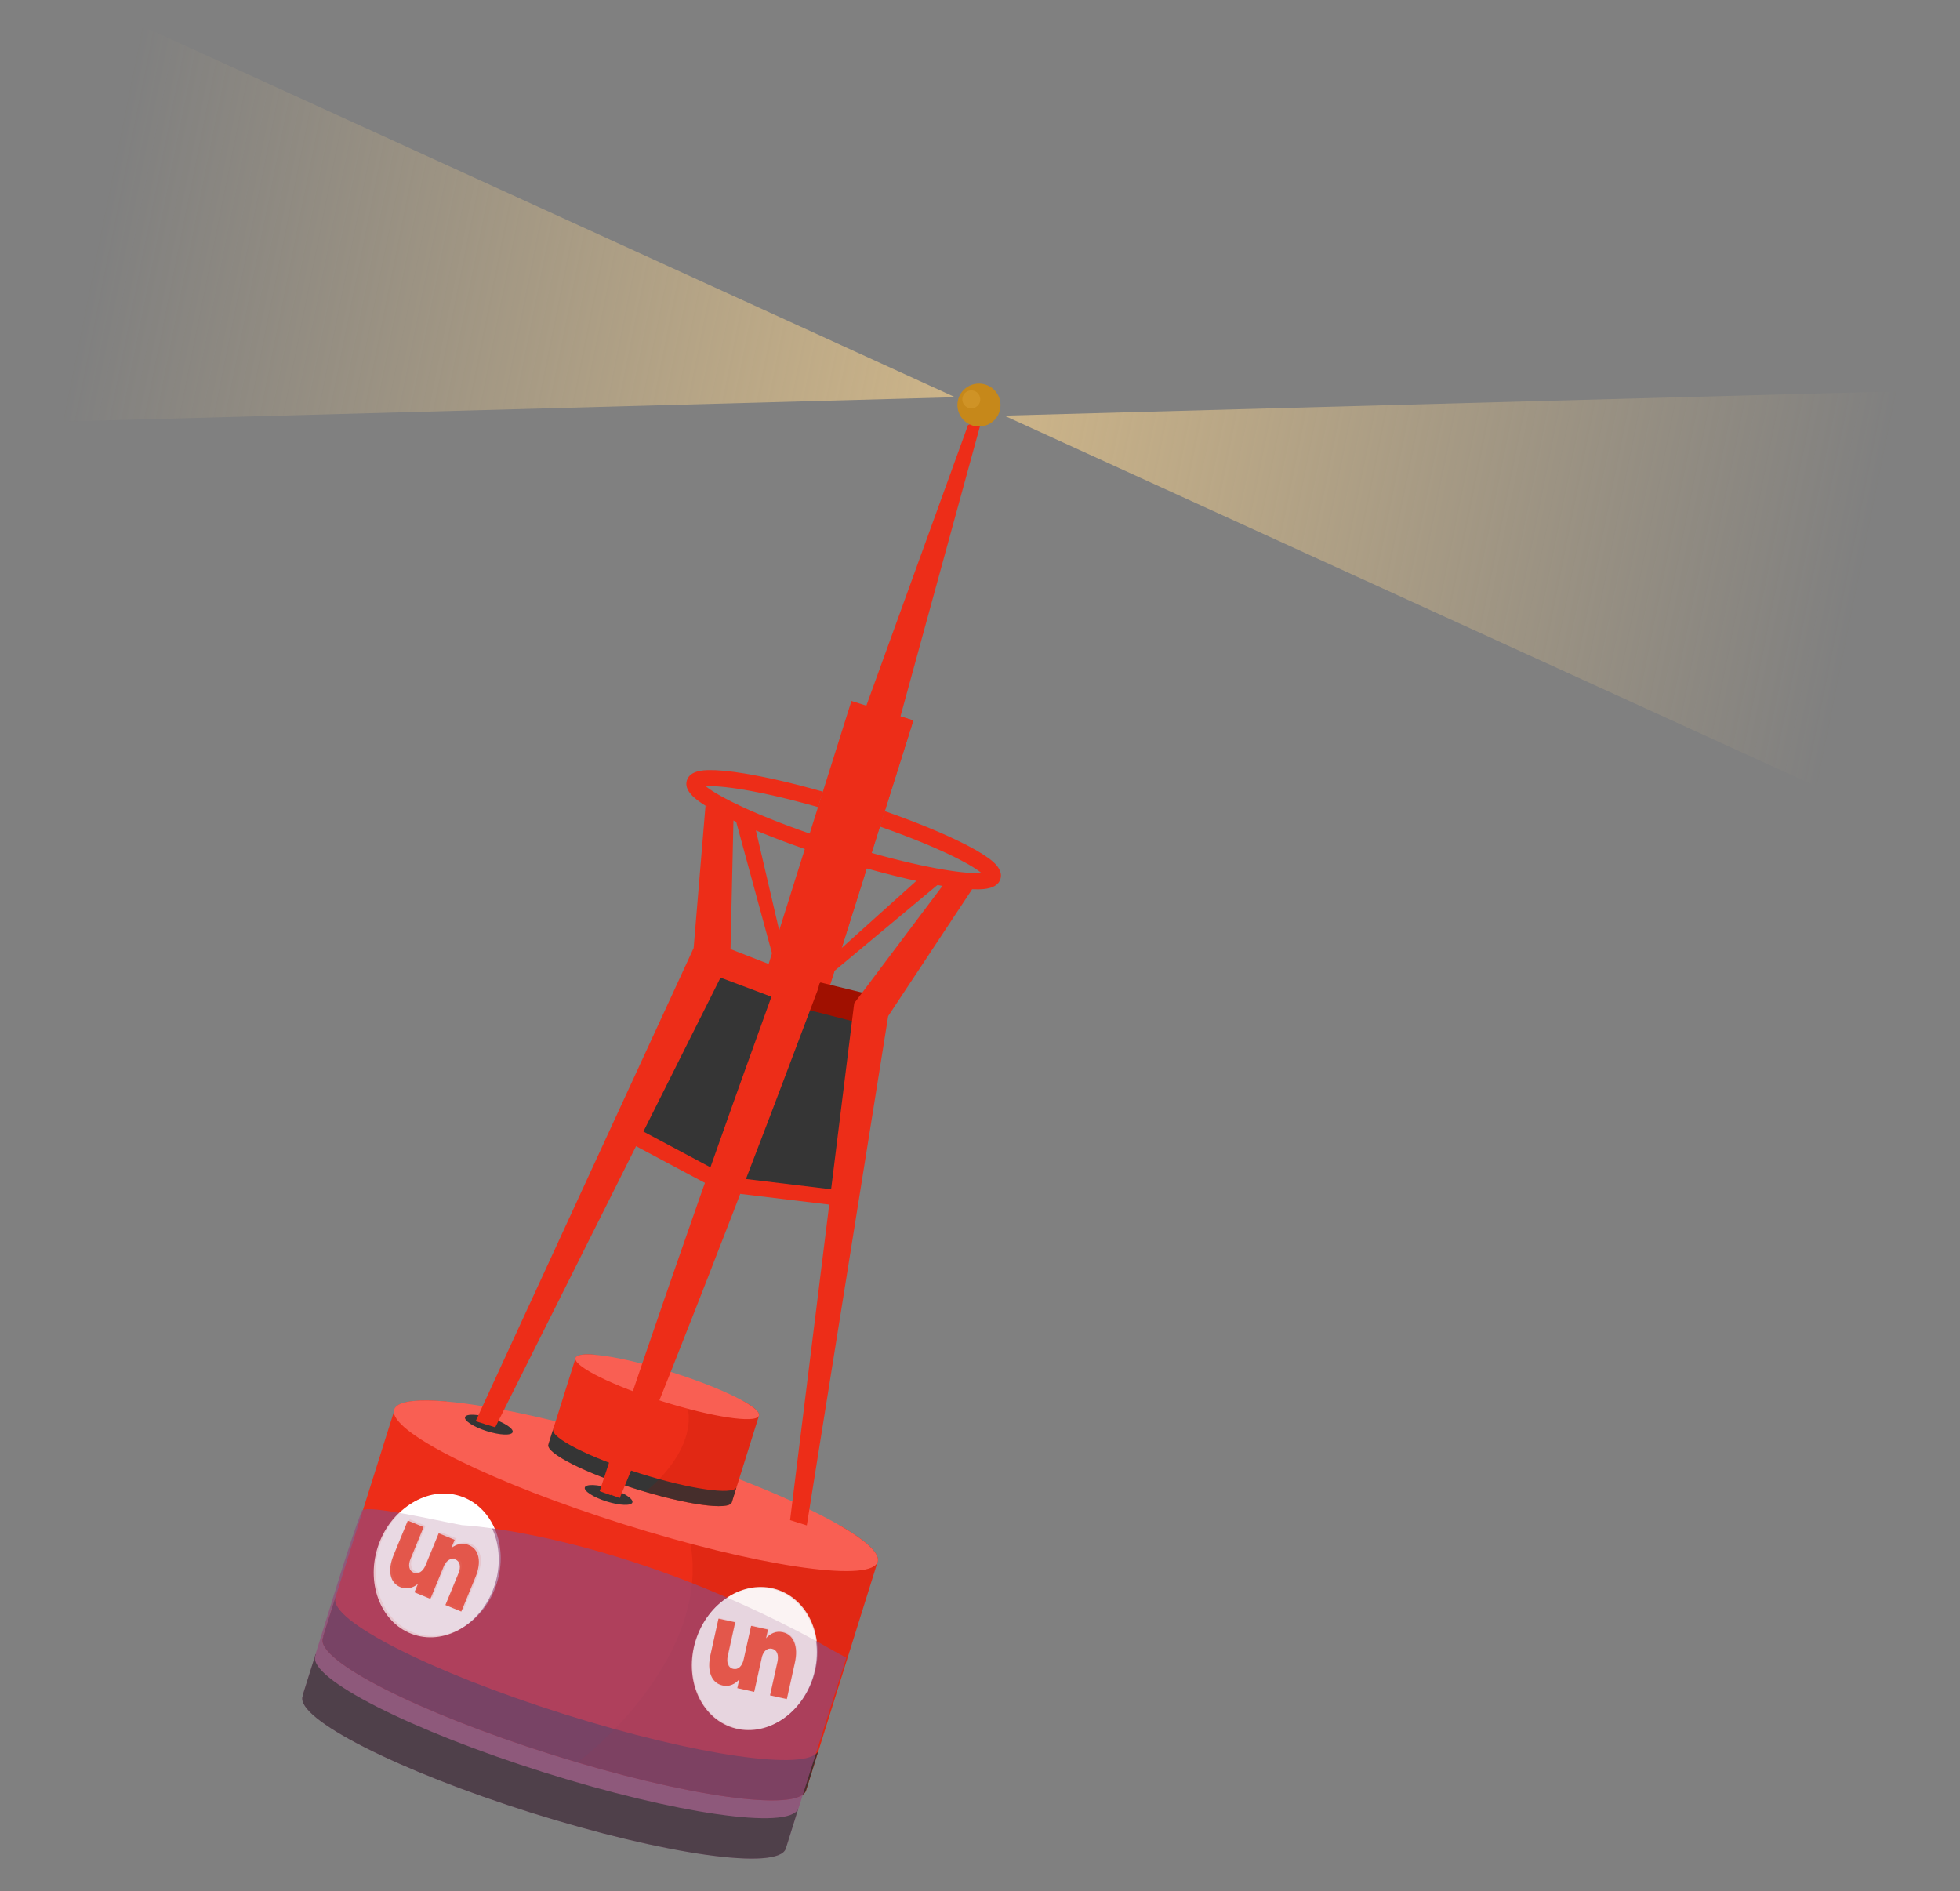 <svg width="314" height="303" viewBox="0 0 314 303" fill="none" xmlns="http://www.w3.org/2000/svg">
<rect x="0" y="0" width="314" height="303" fill="#808080" stroke="none"/>
<path opacity="0.6" d="M13.635 0L153.02 63.633L0 67.806L13.635 0Z" fill="url(#paint0_linear)"/>
<path opacity="0.6" d="M300.267 130.217L160.881 66.584L313.901 62.412L300.267 130.217Z" fill="url(#paint1_linear)"/>
<path d="M155.363 67.806L137.947 118.183L142.822 120.004L156.982 68.338L155.363 67.806Z" fill="#ED2D18"/>
<path d="M155.104 68.034L137.106 117.7L140.525 120.085L156.432 68.474L155.104 68.034Z" fill="#ED2D18"/>
<path d="M158.431 67.943C160.12 67.066 160.775 64.988 159.893 63.301C159.011 61.615 156.927 60.959 155.238 61.836C153.549 62.713 152.894 64.791 153.776 66.477C154.658 68.164 156.742 68.82 158.431 67.943Z" fill="#C6881A"/>
<path opacity="0.2" d="M156.983 64.412C156.743 65.172 155.939 65.59 155.176 65.35C154.414 65.11 153.994 64.307 154.233 63.546C154.473 62.786 155.277 62.368 156.04 62.608C156.792 62.845 157.222 63.651 156.983 64.412Z" fill="#F9BE58"/>
<path d="M146.317 115.418L136.402 112.296L122.49 156.485L132.404 159.606L146.317 115.418Z" fill="#ED2D18"/>
<path d="M141.23 113.816C139.202 119.524 137.338 125.338 135.283 131.026C132.463 138.827 129.518 146.951 125.555 154.216C125.058 155.127 124.569 156.051 124.076 156.984L132.406 159.607L146.318 115.418L141.23 113.816Z" fill="#ED2D18"/>
<path d="M135.059 193.251L139.589 163.552L125.426 159.489L111.49 154.706L98.179 181.64L115.406 190.825L116.781 186.947L115.687 190.914L135.059 193.251Z" fill="#ED2D18"/>
<path d="M136.22 190.899L140.75 161.2L126.587 157.137L112.651 152.353L99.34 179.287L116.567 188.473L117.939 184.604L116.848 188.561L136.22 190.899Z" fill="#353535"/>
<path d="M129.138 286.819C128.086 290.161 112.079 288.135 92.524 282.352C91.162 281.946 89.781 281.533 88.386 281.094C67.011 274.364 50.591 266.015 51.715 262.443C51.741 262.363 51.779 262.276 51.824 262.203L51.764 262.184L63.134 226.07C63.213 225.82 63.306 225.596 63.428 225.382C64.362 224.411 67.222 224.157 71.453 224.521L134.555 244.388C138.4 246.611 140.626 248.543 140.66 249.874C140.636 250.053 140.596 250.217 140.542 250.387C140.536 250.407 140.53 250.427 140.526 250.437C140.526 250.437 129.176 286.699 129.138 286.819Z" fill="#ED2D18"/>
<path d="M117.481 276.683C122.669 278.317 128.428 274.704 130.346 268.614C132.263 262.524 129.612 256.263 124.425 254.629C119.237 252.996 113.477 256.609 111.56 262.699C109.642 268.789 112.293 275.05 117.481 276.683Z" fill="white"/>
<path d="M127.347 263.01C126.995 262.129 126.376 261.591 125.489 261.395C124.968 261.28 124.475 261.317 124.011 261.507C123.555 261.693 123.16 261.98 122.827 262.367L123.136 260.968L123.124 260.965L120.435 260.37L120.434 260.369L119.249 265.725C119.122 266.295 118.909 266.717 118.608 266.993C118.307 267.269 117.96 267.363 117.567 267.276C117.184 267.191 116.911 266.96 116.75 266.581C116.589 266.203 116.571 265.73 116.698 265.16L117.883 259.805L115.209 259.212L113.925 265.013C113.633 266.33 113.661 267.428 114.008 268.308C114.355 269.187 114.977 269.726 115.873 269.924C116.394 270.04 116.887 270.002 117.351 269.813C117.815 269.624 118.211 269.329 118.539 268.928L118.224 270.352H118.225L120.913 270.947L120.926 270.95L122.182 265.278C122.311 264.864 122.497 264.546 122.74 264.323C123.04 264.048 123.392 263.954 123.794 264.043C124.178 264.128 124.448 264.36 124.605 264.736C124.761 265.114 124.776 265.586 124.65 266.156L123.464 271.512L126.153 272.107L127.441 266.289C127.73 264.984 127.698 263.891 127.347 263.01Z" fill="#ED2D18"/>
<path d="M129.138 286.818C128.014 290.391 109.772 287.826 88.397 281.096C67.022 274.366 50.591 266.015 51.716 262.443C51.741 262.362 51.779 262.276 51.825 262.202L51.764 262.183L53.8 255.719L53.86 255.738C53.815 255.811 53.776 255.898 53.751 255.978C52.626 259.551 69.047 267.899 90.422 274.629C111.506 281.267 129.532 283.852 131.106 280.498C129.951 284.237 129.148 286.788 129.138 286.818Z" fill="#353535"/>
<g opacity="0.4">
<path opacity="0.4" d="M106.481 235.955L106.625 235.989C106.574 235.973 106.524 235.957 106.481 235.955Z" fill="#AA958C"/>
<path opacity="0.4" d="M129.141 286.819C128.089 290.161 112.082 288.135 92.527 282.352C98.347 277.773 103.285 272.179 106.734 266.094C109.69 260.876 111.594 254.547 110.796 248.499C110.45 245.883 108.672 236.711 106.617 235.987L114.531 238.072L134.551 244.375C138.396 246.598 140.622 248.531 140.656 249.861C140.632 250.04 140.592 250.204 140.538 250.374C140.532 250.394 140.526 250.414 140.523 250.424C140.53 250.437 129.179 286.699 129.141 286.819Z" fill="#A01000"/>
</g>
<path d="M140.606 250.22C140.587 250.28 140.571 250.33 140.532 250.383C138.931 253.542 120.969 250.823 99.925 244.198C79.213 237.676 63.119 229.761 63.092 226.167C63.097 226.047 63.108 225.941 63.143 225.831C63.197 225.661 63.287 225.513 63.418 225.379C64.352 224.408 67.212 224.153 71.443 224.518C78.962 225.158 90.794 227.762 103.81 231.86C116.826 235.958 128.015 240.602 134.545 244.385C138.39 246.607 140.616 248.54 140.649 249.87C140.658 249.983 140.64 250.109 140.606 250.22Z" fill="#F95F53"/>
<path d="M97.174 240.538C99.28 241.201 101.134 241.273 101.315 240.698C101.496 240.123 99.935 239.12 97.829 238.456C95.723 237.793 93.869 237.722 93.688 238.297C93.507 238.871 95.068 239.875 97.174 240.538Z" fill="#353535"/>
<path d="M143.608 160.353L141.705 162.404L141.361 164.826L126.428 161.004L127.645 156.471L143.608 160.353Z" fill="#A01000"/>
<path d="M117.235 240.684C116.835 241.955 110.757 241.185 103.341 238.993C102.826 238.842 102.304 238.678 101.772 238.51C93.663 235.957 87.427 232.784 87.852 231.433C87.862 231.403 87.871 231.373 87.894 231.336L87.874 231.33L92.19 217.621C92.218 217.531 92.256 217.444 92.305 217.36C92.661 217 93.744 216.89 95.353 217.033L119.297 224.572C120.752 225.415 121.603 226.145 121.609 226.653C121.6 226.716 121.588 226.789 121.569 226.849C121.566 226.859 121.566 226.859 121.563 226.869C121.56 226.879 117.251 240.634 117.235 240.684Z" fill="#ED2D18"/>
<path d="M117.237 240.684C116.811 242.035 109.892 241.066 101.773 238.51C93.665 235.957 87.428 232.784 87.853 231.433C87.863 231.403 87.872 231.373 87.895 231.336L87.875 231.33L88.647 228.878L88.667 228.885C88.647 228.912 88.638 228.942 88.625 228.982C88.2 230.333 94.426 233.503 102.545 236.059C110.543 238.577 117.383 239.554 117.979 238.29C117.545 239.704 117.24 240.674 117.237 240.684Z" fill="#353535"/>
<g opacity="0.4">
<path opacity="0.4" d="M117.237 240.686C116.837 241.957 110.759 241.187 103.342 238.995C105.553 237.26 107.425 235.133 108.735 232.829C109.855 230.85 110.578 228.449 110.275 226.154C110.147 225.157 109.467 221.676 108.691 221.41L111.695 222.202L119.292 224.593C120.747 225.436 121.598 226.166 121.604 226.674C121.595 226.737 121.583 226.81 121.564 226.871C121.561 226.881 121.561 226.881 121.558 226.891C121.561 226.881 117.252 240.636 117.237 240.686Z" fill="#A01000"/>
</g>
<path d="M121.585 226.799C121.579 226.819 121.573 226.839 121.556 226.856C120.949 228.051 114.134 227.027 106.146 224.512C98.289 222.038 92.175 219.036 92.174 217.672C92.177 217.628 92.179 217.585 92.192 217.545C92.211 217.485 92.253 217.421 92.302 217.371C92.658 217.01 93.741 216.9 95.35 217.044C98.208 217.284 102.693 218.278 107.631 219.832C112.568 221.387 116.811 223.152 119.294 224.582C120.749 225.425 121.601 226.155 121.606 226.663C121.604 226.706 121.601 226.749 121.585 226.799Z" fill="#F95F53"/>
<path d="M97.506 239.345L99.207 234.15L100.929 228.962L102.671 223.781L104.422 218.602L107.973 208.271C109.157 204.827 110.37 201.392 111.564 197.952L113.363 192.799L115.181 187.653L118.832 177.353C119.438 175.641 120.056 173.922 120.671 172.213L122.52 167.076L126.218 156.802L126.133 157.072L126.804 154.38C127.041 153.486 127.258 152.587 127.496 151.694C127.733 150.8 127.97 149.907 128.217 149.017C128.464 148.127 128.721 147.24 128.978 146.353L129.374 145.026L129.78 143.702C130.047 142.819 130.334 141.941 130.615 141.051C131.193 139.286 131.787 137.537 132.465 135.804L135.372 136.521C135.165 138.37 134.875 140.203 134.574 142.033C134.42 142.942 134.254 143.857 134.09 144.762L133.828 146.12L133.556 147.476C133.369 148.385 133.185 149.284 132.988 150.189C132.801 151.098 132.587 151.988 132.39 152.894C132.183 153.796 131.966 154.696 131.762 155.589L131.101 158.284L131.067 158.427L131.016 158.554L127.158 168.778L125.228 173.889C124.583 175.589 123.944 177.302 123.289 178.998L119.383 189.196L117.424 194.298L115.445 199.394C114.124 202.783 112.82 206.189 111.479 209.572L107.473 219.738L105.447 224.808L103.41 229.875L101.363 234.939L99.287 239.994L97.506 239.345Z" fill="#ED2D18"/>
<path d="M96.07 238.893L97.772 233.698L99.493 228.51L101.235 223.328L102.987 218.15L106.538 207.818C107.721 204.375 108.935 200.94 110.128 197.5L111.927 192.347L113.746 187.2L117.397 176.901C118.002 175.189 118.621 173.469 119.236 171.761L121.085 166.624L124.783 156.35L124.698 156.62L125.359 153.924C125.596 153.031 125.813 152.132 126.05 151.238C126.287 150.345 126.524 149.452 126.771 148.562C127.019 147.672 127.276 146.785 127.533 145.898L127.929 144.571L128.334 143.247C128.602 142.363 128.889 141.486 129.169 140.595C129.747 138.83 130.342 137.082 131.02 135.349L133.926 136.066C133.719 137.914 133.429 139.748 133.129 141.578C132.975 142.486 132.808 143.402 132.644 144.307L132.382 145.665L132.11 147.02C131.923 147.929 131.739 148.828 131.542 149.734C131.345 150.64 131.142 151.533 130.945 152.438C130.738 153.341 130.521 154.241 130.317 155.133L129.656 157.829L129.622 157.972L129.571 158.099L125.712 168.322L123.783 173.434C123.137 175.134 122.499 176.846 121.843 178.543L117.938 188.74L115.979 193.842L113.999 198.938C112.678 202.328 111.374 205.734 110.033 209.117L106.027 219.283L104.001 224.353L101.965 229.42L99.918 234.484L97.841 239.538L96.07 238.893Z" fill="#ED2D18"/>
<path d="M82.128 229.432C81.945 230.012 80.094 229.935 77.987 229.272C75.879 228.608 74.321 227.601 74.501 227.03C74.68 226.46 76.535 226.527 78.642 227.19C80.749 227.854 82.307 228.861 82.128 229.432Z" fill="#353535"/>
<path d="M117.48 129.975L124.72 156.55L125.813 153.253L120.819 131.84L117.48 129.975Z" fill="#ED2D18"/>
<path d="M151.859 140.38L130.71 158.017L131.703 154.689L148.054 139.996L151.859 140.38Z" fill="#ED2D18"/>
<path d="M77.73 228.157L79.336 228.663L116.801 153.88L117.007 153.471L117.009 153.043L117.538 129.783L114.544 129.622L112.649 152.352L77.73 228.157Z" fill="#ED2D18"/>
<path d="M76.205 227.681L77.811 228.186L115.276 153.403L115.481 152.995L115.484 152.567L116.013 129.307L113.019 129.145L111.124 151.876L76.205 227.681Z" fill="#ED2D18"/>
<path d="M126.573 243.535L128.108 244.018L141.146 162.424L154.601 142.112L152.142 140.392L137.173 160.293L136.851 160.72L136.778 161.269L126.573 243.535Z" fill="#ED2D18"/>
<path d="M127.717 243.895L129.253 244.378L142.29 162.784L155.735 142.469L153.286 140.752L138.318 160.654L137.996 161.08L137.922 161.629L127.717 243.895Z" fill="#ED2D18"/>
<path d="M158.339 137.46C157.2 136.628 155.526 135.673 153.359 134.638C150.189 133.112 146.175 131.497 141.743 129.947L140.965 132.419C150.267 135.667 155.572 138.47 157.24 139.864C155.068 140.038 149.11 139.306 139.636 136.642C138.014 136.186 136.289 135.676 134.472 135.104C132.787 134.573 131.207 134.054 129.725 133.543C120.196 130.246 114.78 127.375 113.082 125.972C115.28 125.784 121.362 126.544 131.06 129.301L131.839 126.829C127.181 125.506 122.822 124.496 119.246 123.909C116.877 123.515 114.958 123.34 113.548 123.369C112.727 123.385 110.539 123.433 110.041 125.014C109.543 126.595 111.309 127.888 111.973 128.372C113.112 129.204 114.788 130.149 116.952 131.194C120.22 132.761 124.364 134.418 128.946 136.015C130.489 136.545 132.075 137.077 133.691 137.586C135.437 138.135 137.173 138.649 138.854 139.123C143.374 140.392 147.59 141.368 151.063 141.933C153.431 142.327 155.35 142.502 156.76 142.473C157.582 142.457 159.77 142.409 160.268 140.828C160.765 139.247 159.003 137.944 158.339 137.46Z" fill="#ED2D18"/>
<path d="M112.87 150.432L113.255 153.203L112.149 155.385L126.579 160.808L128.178 156.395L112.87 150.432Z" fill="#ED2D18"/>
<path d="M66.726 261.714C71.913 263.348 77.673 259.735 79.591 253.645C81.508 247.555 78.857 241.294 73.669 239.66C68.482 238.027 62.722 241.64 60.804 247.73C58.887 253.82 61.538 260.081 66.726 261.714Z" fill="white"/>
<path d="M76.947 249.224C76.751 248.296 76.233 247.659 75.393 247.314C74.9 247.111 74.407 247.063 73.918 247.17C73.437 247.276 72.999 247.491 72.604 247.815L73.149 246.489L73.137 246.484L70.59 245.437H70.589L68.503 250.51C68.281 251.05 67.998 251.429 67.655 251.649C67.311 251.869 66.953 251.903 66.581 251.749C66.217 251.6 65.988 251.325 65.895 250.925C65.801 250.525 65.865 250.056 66.087 249.516L68.173 244.443L65.64 243.401L63.38 248.896C62.867 250.143 62.706 251.23 62.897 252.156C63.089 253.081 63.609 253.719 64.457 254.068C64.951 254.271 65.443 254.319 65.933 254.212C66.422 254.105 66.863 253.882 67.255 253.544L66.701 254.892L66.701 254.893L69.248 255.94L69.26 255.945L71.47 250.572C71.668 250.187 71.905 249.905 72.183 249.728C72.526 249.508 72.888 249.476 73.27 249.633C73.633 249.782 73.86 250.057 73.95 250.454C74.039 250.853 73.973 251.321 73.751 251.861L71.664 256.934L74.21 257.981L76.477 252.47C76.986 251.234 77.142 250.152 76.947 249.224Z" fill="#ED2D18"/>
<path opacity="0.7" d="M125.892 296.139C124.84 299.481 108.833 297.455 89.278 291.672C87.917 291.266 86.535 290.853 85.141 290.414C63.765 283.684 47.345 275.336 48.47 271.763C48.495 271.683 48.533 271.596 48.578 271.523L48.518 271.504C52.462 258.978 56.407 245.716 58 242C58.934 241.029 69.499 243.5 74.008 244.338C74.008 244.338 98.427 245.4 130.809 262.918C133.548 264.502 135.586 265.572 135.586 265.572C135.586 265.572 129.714 284.001 125.892 296.139Z" fill="#954979"/>
<path opacity="0.7" d="M117.374 276.78C122.562 278.414 128.322 274.801 130.239 268.711C132.157 262.621 129.506 256.36 124.318 254.726C119.13 253.093 113.371 256.706 111.453 262.796C109.536 268.886 112.187 275.147 117.374 276.78Z" fill="white"/>
<path opacity="0.7" d="M127.241 263.107C126.889 262.227 126.27 261.689 125.383 261.492C124.862 261.377 124.369 261.414 123.905 261.604C123.449 261.79 123.054 262.077 122.721 262.465L123.03 261.065L123.018 261.062L120.329 260.467L120.328 260.466L119.143 265.822C119.016 266.392 118.803 266.814 118.502 267.09C118.201 267.366 117.854 267.46 117.461 267.373C117.078 267.288 116.805 267.057 116.644 266.679C116.483 266.3 116.465 265.827 116.592 265.257L117.777 259.902L115.103 259.31L113.819 265.111C113.527 266.427 113.555 267.525 113.902 268.405C114.249 269.284 114.871 269.823 115.767 270.022C116.288 270.137 116.781 270.1 117.245 269.91C117.709 269.721 118.105 269.426 118.433 269.025L118.118 270.449H118.119L120.807 271.044L120.82 271.047L122.076 265.375C122.205 264.961 122.391 264.643 122.634 264.421C122.934 264.145 123.286 264.052 123.688 264.141C124.072 264.226 124.342 264.457 124.499 264.834C124.655 265.211 124.67 265.683 124.544 266.253L123.358 271.609L126.047 272.204L127.335 266.386C127.624 265.081 127.592 263.988 127.241 263.107Z" fill="#E12814"/>
<path opacity="0.7" d="M125.892 296.139C124.767 299.711 106.526 297.146 85.151 290.417C63.775 283.687 47.345 275.335 48.47 271.763C48.495 271.683 48.533 271.596 48.578 271.522L48.518 271.503L50.553 265.039L50.614 265.058C50.568 265.132 50.53 265.219 50.505 265.299C49.38 268.871 65.801 277.219 87.176 283.949C108.26 290.587 126.286 293.172 127.86 289.818C126.705 293.557 125.901 296.109 125.892 296.139Z" fill="#353535"/>
<path opacity="0.7" d="M66.413 261.918C71.601 263.551 77.361 259.938 79.278 253.848C81.195 247.758 78.544 241.497 73.357 239.864C68.169 238.23 62.409 241.843 60.492 247.933C58.575 254.023 61.226 260.284 66.413 261.918Z" fill="white"/>
<path opacity="0.7" d="M76.636 249.426C76.44 248.498 75.922 247.862 75.082 247.517C74.589 247.313 74.097 247.266 73.607 247.373C73.126 247.478 72.688 247.693 72.293 248.018L72.838 246.692L72.826 246.687L70.28 245.64L70.279 245.639L68.192 250.712C67.97 251.252 67.687 251.631 67.344 251.852C67 252.072 66.642 252.105 66.27 251.952C65.906 251.803 65.677 251.528 65.584 251.128C65.49 250.728 65.554 250.258 65.776 249.719L67.862 244.646L65.329 243.604L63.069 249.099C62.556 250.345 62.395 251.432 62.586 252.358C62.778 253.284 63.298 253.922 64.146 254.271C64.64 254.474 65.132 254.522 65.622 254.414C66.111 254.307 66.552 254.085 66.944 253.747L66.39 255.095H66.391L68.937 256.143L68.949 256.148L71.159 250.775C71.357 250.389 71.594 250.108 71.872 249.93C72.215 249.711 72.578 249.678 72.959 249.835C73.323 249.985 73.549 250.259 73.639 250.657C73.728 251.055 73.662 251.524 73.44 252.063L71.353 257.136L73.9 258.184L76.166 252.672C76.675 251.436 76.831 250.354 76.636 249.426Z" fill="#E12814"/>
<defs>
<linearGradient id="paint0_linear" x1="151.384" y1="63.083" x2="16.03" y2="35.866" gradientUnits="userSpaceOnUse">
<stop stop-color="#FED68E"/>
<stop offset="1" stop-color="#FED68E" stop-opacity="0"/>
</linearGradient>
<linearGradient id="paint1_linear" x1="162.518" y1="67.134" x2="297.872" y2="94.352" gradientUnits="userSpaceOnUse">
<stop stop-color="#FED68E"/>
<stop offset="1" stop-color="#FED68E" stop-opacity="0"/>
</linearGradient>
</defs>
</svg>
